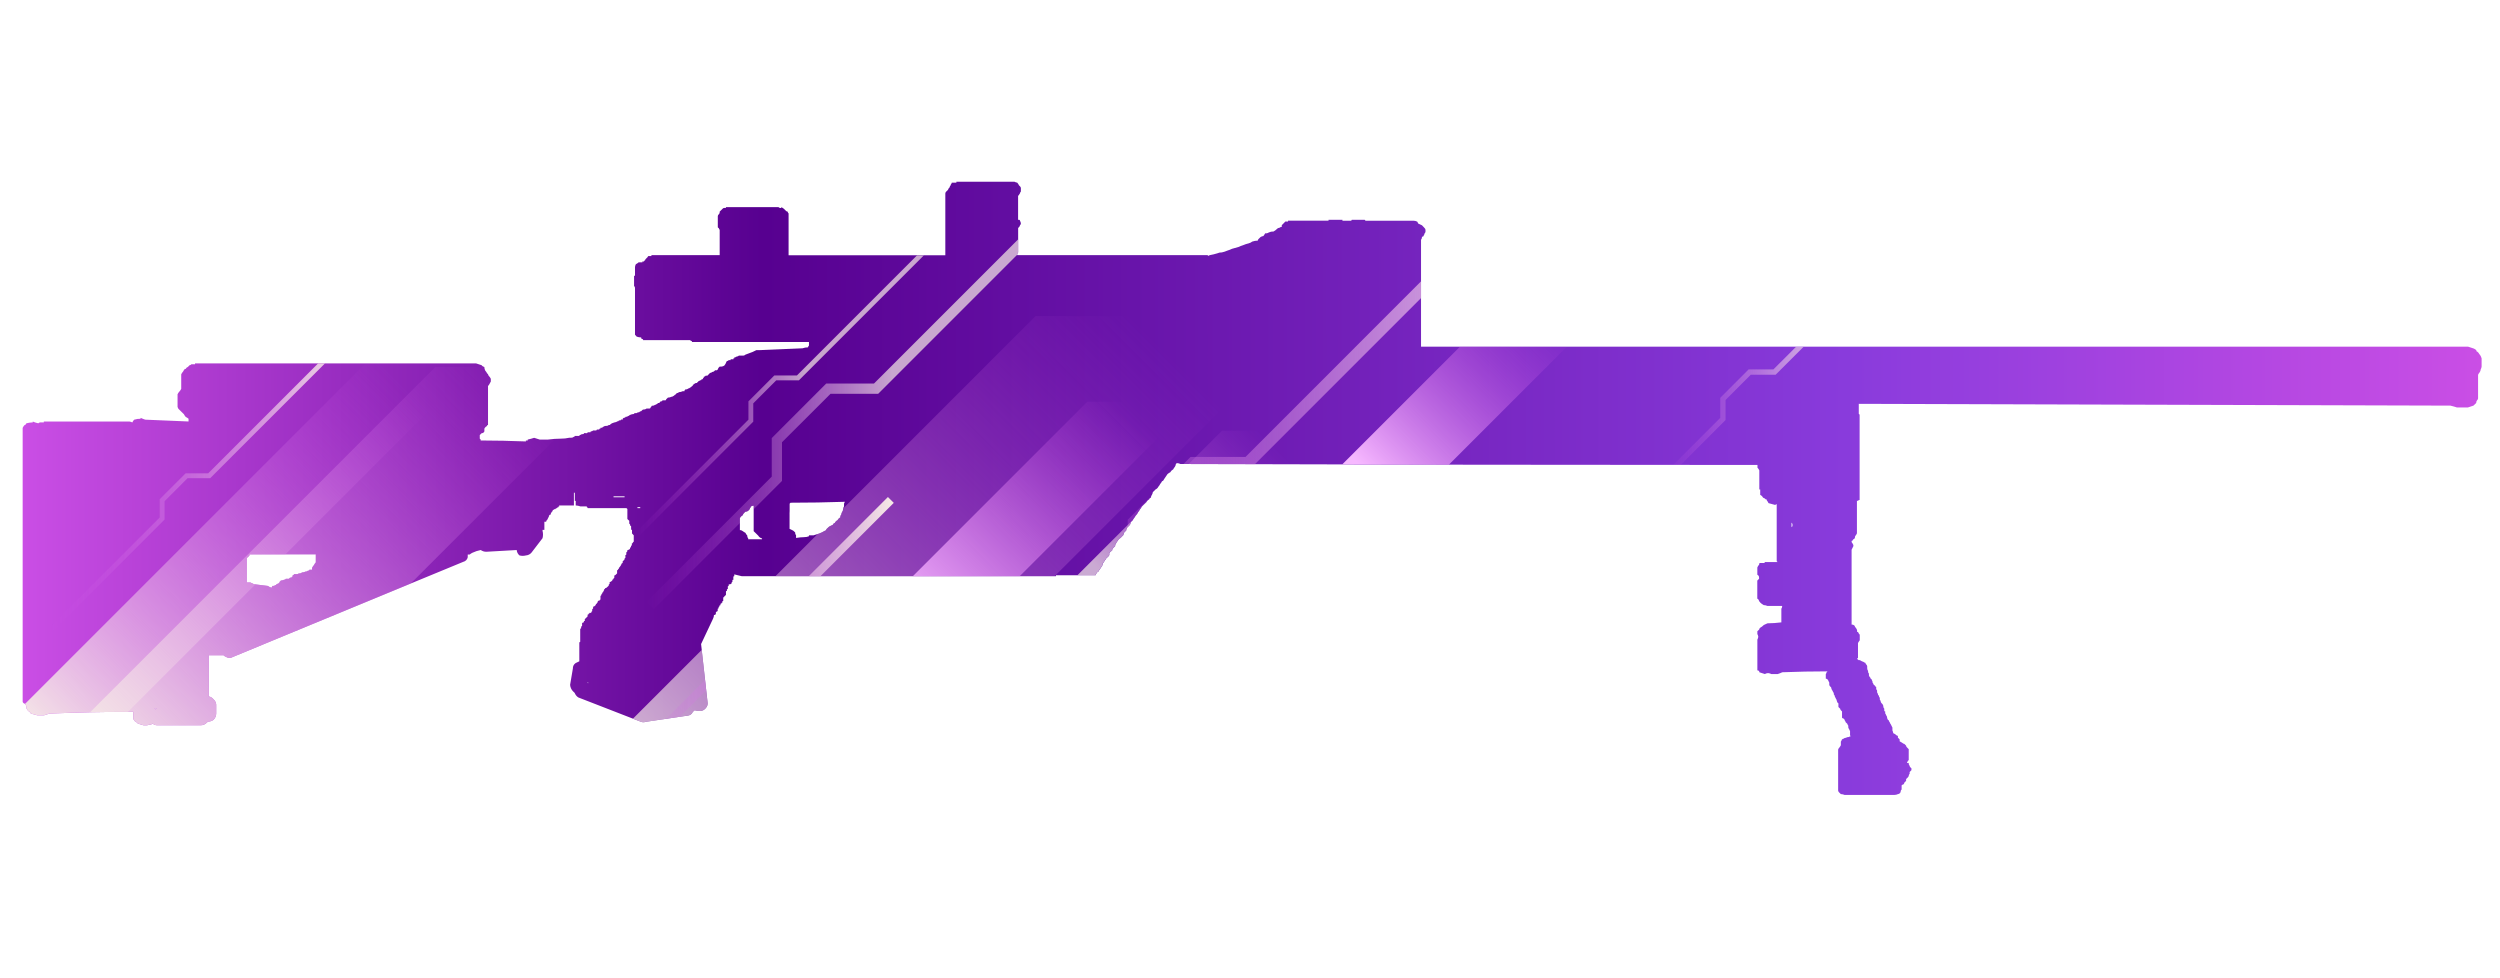 <?xml version="1.0" encoding="utf-8"?>
<!-- Generator: Adobe Illustrator 16.0.0, SVG Export Plug-In . SVG Version: 6.00 Build 0)  -->
<!DOCTYPE svg PUBLIC "-//W3C//DTD SVG 1.1//EN" "http://www.w3.org/Graphics/SVG/1.1/DTD/svg11.dtd">
<svg version="1.1" id="case1" xmlns="http://www.w3.org/2000/svg" xmlns:xlink="http://www.w3.org/1999/xlink" x="0px" y="0px"
	 width="92px" height="36px" viewBox="0 0 92 36" enable-background="new 0 0 92 36" xml:space="preserve">
<linearGradient id="shape1_1_" gradientUnits="userSpaceOnUse" x1="316.754" y1="838.235" x2="407.246" y2="838.235" gradientTransform="matrix(1 0 0 1 -315.92 -820.26)">
	<stop  offset="0" style="stop-color:#CA4EE5"/>
	<stop  offset="0.301" style="stop-color:#570090"/>
	<stop  offset="0.742" style="stop-color:#893BDC"/>
	<stop  offset="1" style="stop-color:#CA4EE5"/>
</linearGradient>
<path id="shape1" fill="url(#shape1_1_)" d="M5.787,26.072L5.787,26.072L5.787,26.072c-0.026,0.002-0.051,0.015-0.067,0.033
	l-0.035-0.033H5.787 M21.625,25.105l0.035,0.033h-0.035V25.105z M9.121,20.501c0.016-0.002,0.027-0.019,0.025-0.033
	c0.001,0,0.003,0,0.004,0c0.017-0.002,0.029-0.017,0.028-0.034V20.4h2.443v0.297c-0.028,0.027-0.05,0.062-0.067,0.099
	c-0.028,0.03-0.052,0.063-0.07,0.103v0.067h-0.099c0,0.003,0,0.007,0,0.009c-0.004,0.021-0.019,0.026-0.036,0.025
	c-0.026,0.001-0.051,0.014-0.068,0.033h-0.034c-0.042,0.023-0.087,0.033-0.135,0.033c-0.017,0.021-0.042,0.031-0.067,0.033
	c-0.037-0.002-0.074,0.01-0.102,0.03H10.84c-0.003,0-0.005,0-0.009,0c-0.017,0.006-0.027,0.021-0.025,0.034h-0.034v0.027
	c0,0.004,0,0.01,0,0.013c-0.001,0.019-0.017,0.024-0.034,0.022c0.001,0.002,0.001,0.006,0,0.013
	c-0.003,0.017-0.019,0.024-0.034,0.021h-0.033l-0.036,0.04h-0.102c-0.004,0-0.006,0-0.01,0c-0.015,0.003-0.026,0.017-0.023,0.032
	h-0.036c-0.042,0.021-0.088,0.033-0.135,0.035c0.001,0.002,0.001,0.005,0,0.007c-0.002,0.017-0.017,0.028-0.034,0.026v0.035
	c-0.002,0-0.004,0-0.007,0c-0.017,0.002-0.03,0.02-0.027,0.034c-0.026,0.003-0.05,0.013-0.067,0.029c-0.002,0-0.007,0-0.009,0
	c-0.016,0.004-0.027,0.021-0.024,0.035H10.13c-0.018,0.021-0.042,0.028-0.068,0.03h-0.037l-0.033,0.068
	c-0.05-0.016-0.095-0.037-0.135-0.068c-0.181-0.021-0.351-0.043-0.509-0.063l-0.137-0.063H9.079v-0.904
	c0.001,0.001,0.005,0.001,0.007,0c0.016-0.002,0.028-0.018,0.026-0.034c0.001,0,0.003,0,0.004,0
	C9.117,20.501,9.118,20.501,9.121,20.501 M65.928,19.232c0.021,0.016,0.032,0.041,0.034,0.063v0.069L65.928,19.4V19.232z
	 M23.458,18.666h0.103V18.7h-0.002h-0.101V18.666z M27.532,18.799l0.034-0.033c0.021-0.017,0.033-0.041,0.033-0.063
	c0.02-0.019,0.033-0.041,0.035-0.063c0.031-0.021,0.065-0.029,0.101-0.031v0.938l0.068,0.066c0.045,0.043,0.079,0.076,0.101,0.1
	c0.03,0.051,0.08,0.087,0.137,0.102l0.002-0.004v0.033h-0.509v-0.033c-0.024-0.026-0.037-0.063-0.034-0.102
	c-0.028-0.027-0.05-0.063-0.068-0.1c-0.037-0.021-0.071-0.041-0.103-0.066c-0.028-0.023-0.064-0.037-0.101-0.033V19.07
	c0.022-0.045,0.057-0.08,0.101-0.104c0.011-0.039,0.035-0.073,0.068-0.101l0.034-0.033c0.003,0,0.007,0,0.01,0
	C27.475,18.833,27.507,18.82,27.532,18.799 M29.059,18.805v-0.271l0.034-0.034c0.655,0,1.322-0.011,2.001-0.034
	c-0.024,0.028-0.037,0.063-0.034,0.103v0.068c-0.019,0.027-0.03,0.063-0.036,0.096c0.003,0.037-0.009,0.074-0.033,0.104
	c-0.018,0.029-0.031,0.063-0.034,0.101c-0.025,0.024-0.038,0.063-0.035,0.103c-0.043,0.021-0.078,0.058-0.1,0.101
	c-0.045,0.021-0.081,0.059-0.104,0.104c-0.033,0.008-0.058,0.031-0.067,0.063c-0.045,0.022-0.09,0.045-0.136,0.068l-0.033,0.029
	l-0.069,0.065c-0.008,0.032-0.033,0.06-0.067,0.065c-0.064,0.041-0.132,0.072-0.205,0.099L29.938,19.7h-0.169v0.034
	c-0.054,0.021-0.112,0.035-0.17,0.033c-0.103,0.002-0.205,0.012-0.304,0.029v-0.102c-0.025-0.026-0.036-0.063-0.034-0.102
	l-0.069-0.063c-0.045-0.021-0.091-0.049-0.136-0.067V18.9h-0.001C29.056,18.877,29.056,18.846,29.059,18.805 M22.578,18.264h0.406
	V18.3h-0.406V18.264z M35.195,6.688v0.033h-0.169c-0.003,0.026-0.015,0.049-0.034,0.066c-0.002,0.026-0.015,0.05-0.035,0.067
	c0,0.025-0.014,0.05-0.033,0.066c-0.019,0.015-0.032,0.038-0.035,0.063c-0.023,0.022-0.046,0.043-0.067,0.066
	c-0.02,0.018-0.033,0.043-0.034,0.071v2.273H29.02V7.855C29,7.838,28.987,7.814,28.986,7.789c-0.026-0.002-0.049-0.014-0.067-0.034
	l-0.067-0.067c-0.031-0.026-0.065-0.049-0.102-0.066v0.032h-0.035c-0.026-0.002-0.05-0.012-0.068-0.032h-1.933v0.031h-0.069
	c-0.023,0.002-0.046,0.014-0.059,0.035l-0.035,0.034l-0.067,0.066v0.033c-0.001,0.025-0.015,0.05-0.034,0.067
	c-0.021,0.016-0.033,0.041-0.035,0.066v0.401c0,0.002,0,0.004,0,0.008c0.002,0.017,0.018,0.028,0.035,0.026
	c0.001,0.025,0.015,0.051,0.034,0.066v0.933h-2.512v0.035h-0.1c-0.003,0-0.005,0-0.009,0c-0.017,0.002-0.027,0.017-0.026,0.033
	l-0.066,0.067c-0.02,0.016-0.034,0.041-0.036,0.067h-0.033v0.032H23.64v0.032h-0.138c-0.029,0.028-0.064,0.05-0.101,0.067
	c-0.017,0.031-0.029,0.066-0.033,0.102v0.303c0,0.001,0,0.003-0.001,0.004c-0.001,0.016-0.016,0.028-0.033,0.026v0.368
	c0.019,0.017,0.032,0.041,0.034,0.066v1.728l0.065,0.071c0.053,0.017,0.107,0.027,0.164,0.029v0.034
	c0.017,0.02,0.042,0.031,0.068,0.033v0.032h1.729c0.017,0.02,0.042,0.034,0.068,0.035v0.033h4.308v0.132
	c-0.02,0.015-0.034,0.041-0.035,0.065c-0.07,0-0.137,0.012-0.204,0.035c-0.497,0.021-1.017,0.043-1.561,0.067h-0.135L27.7,12.95
	c-0.068,0.022-0.158,0.056-0.271,0.102c-0.017,0.019-0.042,0.032-0.068,0.033h-0.169c-0.017,0.02-0.042,0.032-0.069,0.034
	c-0.025,0.003-0.05,0.014-0.067,0.033h-0.034v0.034h-0.033v0.034h-0.102v0.033h-0.069c-0.016,0.021-0.04,0.033-0.065,0.034
	c-0.021,0.017-0.033,0.041-0.036,0.067c-0.017,0.037-0.039,0.071-0.065,0.101c-0.03,0.02-0.065,0.03-0.1,0.035h-0.067
	c-0.033,0.024-0.057,0.059-0.067,0.1l-0.034,0.035h-0.067l-0.035,0.034c-0.019,0.019-0.046,0.03-0.073,0.029
	c-0.018,0.02-0.042,0.031-0.068,0.033c-0.001,0-0.003,0-0.005,0c-0.017,0.002-0.03,0.017-0.029,0.035c-0.003-0.001-0.005,0-0.008,0
	c-0.016,0.002-0.028,0.019-0.025,0.035c-0.003,0-0.008,0-0.01,0c-0.016,0.003-0.026,0.019-0.023,0.034H25.97l-0.035,0.034h-0.033
	v0.03l-0.034,0.035c0,0.002,0,0.005,0,0.009c-0.001,0.018-0.018,0.028-0.034,0.026c-0.003,0-0.005,0-0.007,0
	c-0.017,0.002-0.028,0.017-0.026,0.034h-0.035c-0.017,0.02-0.04,0.031-0.066,0.035c0,0.002,0,0.004,0,0.006
	c-0.003,0.017-0.019,0.028-0.036,0.026c0,0.004,0.001,0.008,0,0.012c-0.002,0.016-0.017,0.026-0.033,0.023H25.6
	c-0.018,0.019-0.042,0.033-0.068,0.034c0.001,0.003,0.001,0.005,0,0.008c-0.003,0.017-0.018,0.028-0.035,0.025v0.031
	c-0.002,0-0.005,0-0.007,0c-0.017,0.004-0.028,0.018-0.026,0.035H25.43c0,0.002,0,0.005,0,0.008
	c-0.002,0.016-0.018,0.027-0.034,0.026c-0.017,0.02-0.042,0.033-0.067,0.034c-0.028,0.025-0.067,0.039-0.106,0.035l-0.033,0.035
	v0.031h-0.068c-0.042,0.022-0.089,0.034-0.136,0.034c-0.017,0.02-0.042,0.033-0.068,0.034c-0.002,0-0.004,0-0.008,0
	c-0.016,0.002-0.027,0.018-0.024,0.033c-0.004,0-0.006,0-0.009,0c-0.017,0.003-0.028,0.018-0.025,0.036h-0.034
	c0,0.001,0,0.003,0,0.006c0,0.018-0.016,0.03-0.032,0.029c-0.019,0.019-0.043,0.029-0.07,0.03c-0.042,0.021-0.088,0.032-0.136,0.033
	l-0.068,0.066c0.001,0.003,0.001,0.006,0,0.011c-0.002,0.016-0.018,0.026-0.034,0.024h-0.102c0.001,0.002,0.001,0.005,0,0.009
	c-0.003,0.017-0.018,0.027-0.034,0.025c-0.026,0.001-0.051,0.014-0.068,0.034v0.029h-0.067c0.001,0.002,0.001,0.006,0,0.01
	c-0.003,0.016-0.017,0.026-0.034,0.024c-0.017,0.019-0.041,0.031-0.067,0.034c-0.029,0.024-0.066,0.035-0.103,0.032
	c-0.001,0-0.003,0-0.004,0.001c-0.018,0-0.029,0.017-0.028,0.033l-0.033,0.035c0.001,0.002,0.001,0.004,0,0.006
	c-0.002,0.018-0.017,0.029-0.034,0.028h-0.108c-0.028,0.024-0.066,0.037-0.103,0.034c-0.026,0.001-0.051,0.012-0.067,0.034
	l-0.035,0.034h-0.035l-0.03,0.033c-0.036-0.002-0.072,0.01-0.101,0.033h-0.068l-0.033,0.033c-0.047,0.001-0.094,0.014-0.137,0.034
	c-0.003-0.001-0.007-0.001-0.008,0c-0.017,0.003-0.028,0.019-0.025,0.035H23.12c-0.018,0.021-0.042,0.032-0.068,0.034h-0.033
	c0,0.002,0,0.004,0,0.006c-0.002,0.018-0.017,0.03-0.034,0.027c-0.026,0.002-0.05,0.014-0.067,0.034v0.034h-0.067
	c0,0.002,0,0.006,0,0.009c-0.003,0.016-0.018,0.026-0.034,0.024H22.78l-0.034,0.035h-0.034c-0.017,0.019-0.041,0.031-0.067,0.032
	c-0.036,0.005-0.07,0.016-0.101,0.034h-0.033c0,0.002,0,0.003,0,0.005c-0.002,0.018-0.017,0.03-0.035,0.028l-0.035,0.034h-0.034
	c-0.028,0.024-0.065,0.037-0.102,0.034c-0.037-0.003-0.073,0.01-0.103,0.033c-0.002,0-0.004,0-0.006,0
	c-0.018,0.002-0.029,0.017-0.028,0.034h-0.069v0.032h-0.034c0,0.003,0,0.005,0,0.009c-0.004,0.016-0.018,0.028-0.035,0.025h-0.067
	c0,0.003,0,0.006,0,0.009c-0.002,0.017-0.018,0.027-0.035,0.025h-0.1c-0.018,0.02-0.042,0.031-0.066,0.033c-0.002,0-0.005,0-0.008,0
	c-0.017,0.001-0.028,0.018-0.026,0.034h-0.103c0,0.002,0,0.006,0,0.008c-0.002,0.017-0.018,0.028-0.034,0.025H21.49
	c0.001,0.003,0.001,0.005,0,0.009c-0.001,0.017-0.017,0.028-0.034,0.025c-0.037-0.002-0.073,0.01-0.103,0.034
	c-0.002-0.001-0.006-0.001-0.009,0c-0.017,0.002-0.027,0.018-0.024,0.034h-0.17c0.001,0.002,0.001,0.005,0,0.009
	c-0.002,0.016-0.017,0.026-0.033,0.024c-0.029,0.023-0.065,0.036-0.103,0.034h-0.067c-0.1,0.023-0.204,0.034-0.306,0.033
	c-0.16,0-0.318,0.012-0.476,0.034h-0.303l-0.205-0.065c-0.066,0.023-0.146,0.044-0.237,0.065v0.034h-0.068v0.035
	c-0.545-0.021-1.097-0.035-1.663-0.035v-0.034l-0.034-0.034V16.01l0.068-0.068c0.044,0.001,0.084-0.025,0.101-0.066v-0.101
	c0.021-0.043,0.058-0.079,0.102-0.1v-0.033h0.033v-1.436c0.028-0.029,0.051-0.063,0.067-0.101l0.036-0.065v-0.1
	c-0.017-0.037-0.041-0.07-0.069-0.101c-0.02-0.017-0.031-0.042-0.034-0.067l-0.034-0.034c-0.018-0.036-0.041-0.07-0.068-0.099
	c-0.021-0.041-0.032-0.086-0.034-0.132c-0.041-0.012-0.077-0.035-0.101-0.068l-0.204-0.066H7.177v0.033H7.042
	c-0.016,0.021-0.041,0.033-0.066,0.035l-0.068,0.068c-0.034,0.008-0.059,0.033-0.066,0.065H6.806
	c-0.029,0.029-0.052,0.064-0.07,0.101c-0.027,0.03-0.051,0.063-0.067,0.1v0.534c-0.017,0.037-0.041,0.071-0.068,0.1
	c-0.028,0.03-0.05,0.063-0.067,0.1v0.467l0.03,0.066l0.101,0.1c0.045,0.045,0.08,0.079,0.103,0.101c0.017,0.036,0.04,0.07,0.067,0.1
	c0.038,0.018,0.071,0.039,0.103,0.066v0.101l-1.595-0.067c-0.067-0.024-0.125-0.045-0.17-0.067v0.034
	c-0.081-0.002-0.16,0.01-0.237,0.035c-0.028,0.03-0.051,0.063-0.068,0.101c-0.031-0.019-0.065-0.029-0.102-0.034H1.612v0.032H1.477
	c-0.026,0.003-0.05,0.015-0.067,0.034c-0.07-0.015-0.139-0.037-0.205-0.065v0.031c-0.081,0.003-0.16,0.014-0.237,0.034
	c-0.008,0.034-0.035,0.06-0.067,0.067c-0.028,0.03-0.05,0.063-0.067,0.101v10.079c0.009,0.032,0.035,0.059,0.068,0.067
	c0.033,0.021,0.058,0.06,0.068,0.099v0.069c0.018,0.037,0.041,0.068,0.068,0.103c0.043,0.021,0.078,0.056,0.101,0.097
	c0.091,0.021,0.17,0.045,0.238,0.065h0.237c0.068-0.021,0.136-0.046,0.205-0.065c1.039-0.046,2.067-0.066,3.086-0.066v0.267
	c0.02,0.021,0.032,0.042,0.035,0.063c0.05,0.024,0.096,0.063,0.135,0.104c0.068,0.021,0.138,0.044,0.205,0.063h0.136
	c0.043-0.017,0.089-0.025,0.135-0.03c0.027-0.005,0.052-0.015,0.068-0.034c0.045,0.044,0.106,0.064,0.17,0.063H7.38
	c0.089,0.002,0.174-0.034,0.236-0.101l0.035-0.032c0.072-0.002,0.143-0.021,0.203-0.065c0.065-0.063,0.102-0.146,0.103-0.232v-0.332
	c-0.007-0.075-0.042-0.146-0.103-0.196c-0.043-0.057-0.104-0.09-0.171-0.104v-1.515h0.543c0.03,0.027,0.064,0.054,0.1,0.065
	c0.073,0.046,0.167,0.046,0.239,0l8.48-3.501c0.084-0.02,0.151-0.084,0.168-0.17v-0.1h0.072c0.03-0.026,0.063-0.049,0.101-0.066
	c0.098-0.046,0.2-0.08,0.306-0.1c0.06,0.043,0.13,0.064,0.204,0.064l1.119-0.064c0.005,0.076,0.043,0.15,0.102,0.199
	c0.078,0.021,0.16,0.021,0.238,0c0.079-0.006,0.152-0.041,0.204-0.104l0.407-0.531c0.022-0.09,0.022-0.182,0-0.268v-0.039h0.067
	V19.2h0.069v-0.033l0.034-0.034L20.202,19v-0.033c0.003,0,0.005,0,0.007,0c0.017-0.002,0.03-0.018,0.027-0.033h0.036V18.87
	c0.002,0,0.005,0,0.008,0c0.016-0.002,0.027-0.019,0.025-0.034l0.035-0.031V18.77c0.026-0.002,0.049-0.016,0.067-0.035h0.034
	c0-0.002,0-0.002,0-0.004c0.002-0.019,0.018-0.025,0.035-0.023l0.034-0.034h0.033v-0.03h0.034V18.6h0.543v-0.467h0.033v0.299h0.033
	V18.6c0.058,0.004,0.116,0.015,0.171,0.035h0.237v0.031c0.003-0.001,0.005-0.001,0.009,0c0.016,0.002,0.028,0.018,0.025,0.034h1.425
	l0.034,0.03V19.1l0.07,0.065v0.103l0.03,0.031v0.034l0.038,0.035v0.099c0,0.002,0,0.006,0,0.008
	c0.002,0.021,0.017,0.028,0.033,0.026v0.129l0.064,0.07v0.231l-0.035,0.032c0,0.001,0,0.009,0,0.011
	c-0.002,0.018-0.018,0.024-0.035,0.022v0.063L23.219,20.1v0.03l-0.034,0.033v0.03l-0.034,0.033c-0.026,0.002-0.051,0.015-0.068,0.03
	v0.04l-0.035,0.033v0.063c0,0.002,0,0.006,0,0.008c-0.001,0.02-0.017,0.027-0.033,0.025v0.102l-0.034,0.033v0.033
	c-0.022,0.021-0.045,0.045-0.067,0.066v0.063H22.88v0.035l-0.035,0.031v0.031l-0.034,0.033c0,0.002,0,0.006,0,0.008
	c-0.001,0.017-0.017,0.027-0.033,0.024v0.034l-0.034,0.033c0.001,0.004,0.001,0.008,0,0.01c-0.003,0.018-0.018,0.027-0.035,0.023
	V21.1l-0.066,0.065c-0.003,0-0.007,0-0.009,0c-0.018,0.001-0.029,0.017-0.028,0.032v0.066l-0.034,0.031
	c0.001,0.002,0.001,0.01,0,0.012c-0.003,0.016-0.018,0.023-0.035,0.021v0.026l-0.032,0.033c-0.018,0.021-0.043,0.031-0.07,0.033
	v0.064l-0.034,0.035v0.035l-0.068,0.063c-0.017,0.021-0.042,0.029-0.068,0.031c0,0.006,0,0.008,0,0.011
	c-0.001,0.021-0.017,0.026-0.033,0.024v0.032L22.2,21.768c0.001,0.004,0.001,0.006,0,0.01c-0.002,0.02-0.018,0.027-0.035,0.025
	v0.031l-0.033,0.033v0.031l-0.035,0.035v0.133c-0.002,0-0.005,0-0.008,0c-0.016,0.004-0.026,0.019-0.024,0.035H22.03l-0.034,0.03
	v0.034l-0.033,0.027c0.001,0.006,0.001,0.01,0,0.012c-0.002,0.021-0.018,0.025-0.036,0.023v0.033l-0.033,0.033
	c-0.018,0.02-0.042,0.031-0.067,0.033v0.064l-0.034,0.032v0.067l-0.034,0.031v0.033h-0.068c0,0.002,0,0.004,0,0.008
	c-0.002,0.021-0.017,0.027-0.033,0.025c0,0.002,0,0.006,0,0.008c-0.003,0.021-0.018,0.029-0.034,0.024v0.065l-0.103,0.102v0.068
	h-0.033V22.9c-0.026,0-0.051,0.013-0.067,0.033v0.099l-0.035,0.03V23.1c0.001,0.006,0.001,0.008,0,0.012
	c-0.002,0.019-0.017,0.025-0.034,0.025v0.465c0.001,0.002,0.001,0.006,0,0.008c-0.002,0.021-0.018,0.029-0.033,0.024v0.702
	l-0.137,0.066c-0.066,0.045-0.104,0.119-0.1,0.199l-0.102,0.602c0.008,0.087,0.043,0.17,0.102,0.232l0.066,0.064
	c0.025,0.066,0.073,0.131,0.137,0.168l2.306,0.896c0.054,0.021,0.116,0.021,0.17,0l1.563-0.231c0.077-0.011,0.141-0.063,0.169-0.132
	c0.023-0.021,0.046-0.047,0.068-0.063c0.065,0.021,0.135,0.029,0.203,0.029c0.079-0.003,0.152-0.04,0.205-0.104
	c0.061-0.062,0.085-0.146,0.068-0.23L25.8,23.701l0.441-0.936c0.021-0.041,0.033-0.089,0.033-0.135h0.036l0.033-0.033v-0.063
	l0.034-0.032c0.004,0,0.005,0,0.009,0c0.017-0.003,0.027-0.021,0.025-0.034V22.4c0.002,0.002,0.004,0.002,0.006,0
	c0.017,0,0.029-0.019,0.028-0.032V22.34l0.034-0.033v-0.033h0.034v-0.034c-0.001,0-0.001-0.005,0-0.007
	c0.002-0.019,0.017-0.025,0.035-0.023c0-0.004,0-0.005,0-0.007c0.002-0.021,0.018-0.028,0.034-0.025V22.15
	c0-0.004-0.001-0.006,0-0.01c0.003-0.021,0.018-0.027,0.033-0.025V21.98h0.032v-0.031c0.003,0,0.004,0,0.006,0
	c0.017-0.002,0.03-0.018,0.028-0.033c0.002,0,0.006,0,0.01,0c0.016-0.004,0.026-0.02,0.024-0.034v-0.103
	c0-0.002,0-0.006,0.001-0.008c0.001-0.021,0.017-0.027,0.034-0.025V21.71c-0.001-0.003-0.001-0.007-0.001-0.01
	c0.003-0.017,0.018-0.028,0.035-0.025v-0.101c0.003,0,0.007,0,0.01,0c0.015-0.002,0.026-0.018,0.023-0.033v-0.034
	c0.037,0.002,0.074-0.009,0.104-0.032v-0.035l0.032-0.032V21.34h0.034v-0.104c-0.001-0.002-0.001-0.004,0-0.008
	c0.003-0.019,0.017-0.027,0.034-0.025v-0.066l0.271,0.066h11.567V21.17h1.458c0.001-0.025,0.014-0.05,0.034-0.066
	c0.01-0.03,0.035-0.058,0.067-0.064c0.017-0.037,0.04-0.07,0.068-0.104c0.018-0.035,0.04-0.066,0.068-0.1
	c0.018-0.031,0.029-0.064,0.032-0.104c0.029-0.025,0.052-0.063,0.068-0.103c0.029-0.026,0.052-0.063,0.069-0.099
	c0.043-0.021,0.079-0.061,0.101-0.104v-0.063c0.022-0.045,0.058-0.078,0.102-0.103c0.002-0.034,0.017-0.067,0.044-0.095l0.066-0.064
	c-0.002-0.037,0.01-0.072,0.035-0.104c0.018-0.035,0.041-0.066,0.068-0.104c0.022-0.043,0.059-0.078,0.103-0.101
	c0.021-0.021,0.056-0.055,0.1-0.103c0.005-0.033,0.017-0.066,0.034-0.099c0.024-0.022,0.046-0.045,0.068-0.065
	c0.004-0.035,0.015-0.07,0.034-0.103c0.043-0.045,0.079-0.077,0.101-0.103c0.018-0.029,0.031-0.063,0.034-0.102
	c0.023-0.021,0.046-0.045,0.068-0.064c0.017-0.037,0.04-0.07,0.067-0.104c0.026-0.05,0.061-0.095,0.101-0.136l0.033-0.063
	c0.028-0.028,0.051-0.063,0.068-0.103c0.028-0.026,0.05-0.063,0.067-0.101l0.067-0.067l0.103-0.099
	c0.021-0.044,0.057-0.079,0.101-0.101c0.009-0.033,0.035-0.057,0.067-0.066c-0.002-0.037,0.01-0.074,0.034-0.102
	c0.019-0.03,0.031-0.065,0.035-0.1l0.101-0.1c0.044-0.02,0.081-0.056,0.102-0.1c0.027-0.03,0.051-0.063,0.067-0.1
	c0.028-0.03,0.05-0.063,0.068-0.101c0.034-0.008,0.059-0.035,0.069-0.067c0.044-0.067,0.089-0.131,0.134-0.198
	c0.032-0.027,0.066-0.05,0.104-0.068c0.022-0.043,0.058-0.079,0.101-0.1c0.017-0.036,0.04-0.069,0.066-0.1
	c0.02-0.031,0.031-0.065,0.036-0.101l0.033-0.033c0.048,0.001,0.094,0.012,0.136,0.033c7.079,0.023,14.157,0.035,21.233,0.035v0.1
	c0.028,0.029,0.053,0.064,0.068,0.1v0.702h0.033v0.199c0.047,0.022,0.082,0.058,0.104,0.102c0.039,0.011,0.075,0.034,0.104,0.066
	h0.033v0.032c0.025,0.031,0.049,0.064,0.065,0.104c0.065,0.021,0.146,0.043,0.235,0.064c0.024-0.002,0.053-0.016,0.066-0.031v2.104
	l0.033,0.032h-0.477v0.033h-0.17c-0.021,0-0.033,0.021-0.033,0.063c-0.027,0.028-0.053,0.063-0.066,0.103v0.266
	c0.041,0.019,0.066,0.06,0.064,0.104V21.3l-0.065,0.066v0.663c0.041,0.019,0.067,0.06,0.065,0.104c0.005,0,0.007,0,0.01,0
	c0.02,0.004,0.025,0.02,0.025,0.032c0.039,0.041,0.084,0.073,0.137,0.103c0.047,0,0.095,0.013,0.136,0.031h0.543
	c0.003,0.036-0.009,0.071-0.03,0.102v0.502c-0.168,0.021-0.342,0.035-0.512,0.035L64.908,23c-0.039,0.04-0.085,0.074-0.137,0.104
	c-0.021,0.017-0.031,0.041-0.033,0.063l-0.067,0.063v0.103c0.019,0.028,0.029,0.063,0.034,0.103
	c-0.004,0.037-0.018,0.067-0.034,0.103v1.132c0.007,0,0.013,0,0.019,0c0.033,0.006,0.059,0.035,0.054,0.068l0.204,0.066
	c0.029-0.021,0.064-0.029,0.102-0.033h0.031c0.035,0.004,0.068,0.015,0.104,0.033h0.235c0.06-0.021,0.115-0.039,0.169-0.066
	c0.564-0.022,1.121-0.033,1.664-0.033l-0.035,0.033c-0.002,0.025-0.013,0.05-0.029,0.066v0.168c0.022,0.002,0.049,0.014,0.064,0.029
	c0.021,0.02,0.031,0.04,0.033,0.064c0.021,0.019,0.029,0.039,0.031,0.064v0.068c0.002,0.023,0.017,0.052,0.035,0.066l0.032,0.028
	c0.005,0.036,0.017,0.071,0.034,0.104c0.021,0.018,0.032,0.039,0.034,0.063c0.021,0.02,0.03,0.039,0.032,0.064v0.031
	c0.021,0.018,0.033,0.041,0.035,0.065c0,0.022,0.015,0.049,0.032,0.063c0.003,0.023,0.015,0.053,0.032,0.064
	c0.004,0.035,0.018,0.068,0.032,0.104l0.038,0.035v0.133c0.023,0.022,0.047,0.045,0.066,0.065c0.002,0.026,0.016,0.054,0.034,0.065
	l0.033,0.033v0.231c0.019,0.021,0.04,0.033,0.065,0.035c0.021,0.017,0.03,0.041,0.035,0.065c0.021,0.019,0.028,0.041,0.031,0.063
	l0.066,0.064c0.002,0.024,0.016,0.051,0.033,0.065v0.065c0.002,0.024,0.018,0.052,0.033,0.065c0.002,0.024,0.016,0.05,0.032,0.065
	v0.166l0.033,0.031h-0.033c-0.026,0.025-0.063,0.035-0.103,0.033c-0.032,0.02-0.065,0.026-0.103,0.033
	c-0.021,0.02-0.043,0.03-0.067,0.032l-0.033,0.032c-0.002,0.024-0.016,0.05-0.032,0.065v0.134c-0.017,0.034-0.039,0.067-0.067,0.101
	c-0.021,0.019-0.031,0.041-0.033,0.065v1.504c0.002,0.022,0.017,0.047,0.033,0.063c0.022,0.021,0.045,0.045,0.067,0.065
	c0.047,0,0.095,0.013,0.138,0.031h1.829c0.048,0,0.095-0.012,0.136-0.031c0.026-0.004,0.053-0.014,0.067-0.032
	c0.021-0.019,0.032-0.041,0.032-0.066V29.12c0.001-0.026,0.015-0.052,0.035-0.067V28.9c0.019-0.021,0.041-0.03,0.065-0.032
	c0.021-0.019,0.032-0.043,0.035-0.067c0.021-0.021,0.043-0.044,0.065-0.066V28.67l0.064-0.063c0.021-0.021,0.032-0.041,0.034-0.065
	c0-0.026,0.015-0.052,0.032-0.067V28.41l0.066-0.067v-0.069l-0.033-0.03c-0.021-0.019-0.032-0.041-0.035-0.063
	c-0.021-0.025-0.036-0.064-0.032-0.104h-0.065c0.002-0.021,0.014-0.048,0.031-0.063c0-0.005,0-0.008,0-0.01
	c0.004-0.018,0.021-0.027,0.034-0.023V27.57l-0.065-0.067c-0.021-0.017-0.031-0.041-0.033-0.065l-0.065-0.063
	c-0.024-0.001-0.052-0.017-0.067-0.033c-0.037-0.021-0.07-0.039-0.104-0.063V27.21l-0.064-0.065V27.08
	c-0.025-0.002-0.052-0.016-0.066-0.033c-0.028-0.025-0.063-0.051-0.104-0.064c-0.004-0.034-0.017-0.069-0.032-0.104v-0.104
	c-0.021-0.043-0.045-0.088-0.066-0.133c-0.021-0.019-0.029-0.039-0.032-0.064c-0.021-0.02-0.032-0.041-0.034-0.066l-0.035-0.025
	c-0.021-0.03-0.028-0.064-0.033-0.104c0-0.023-0.016-0.051-0.033-0.063c-0.002-0.025-0.016-0.051-0.032-0.065V26.18
	c-0.004,0-0.006,0-0.009,0c-0.02-0.002-0.028-0.018-0.026-0.035v-0.067c-0.021-0.019-0.03-0.04-0.032-0.063
	c0.002-0.035-0.011-0.072-0.033-0.103l-0.033-0.033c-0.021-0.021-0.03-0.041-0.032-0.063c-0.003-0.026-0.017-0.054-0.034-0.07V25.68
	c-0.021-0.02-0.031-0.043-0.033-0.068c0-0.002,0-0.004,0-0.006c-0.002-0.02-0.02-0.026-0.031-0.024
	c0.002-0.037-0.012-0.072-0.036-0.103V25.41c-0.021-0.018-0.03-0.043-0.033-0.067v-0.067c-0.003,0.002-0.006,0.002-0.009,0
	c-0.02-0.002-0.026-0.018-0.023-0.029l-0.07-0.064c-0.002-0.025-0.014-0.053-0.032-0.064c0.003-0.037-0.011-0.074-0.033-0.102
	c0.001-0.007,0.001-0.01,0-0.012c-0.003-0.02-0.019-0.023-0.032-0.021c-0.003-0.024-0.015-0.049-0.033-0.066
	c-0.021-0.018-0.03-0.041-0.035-0.066v-0.064c-0.021-0.018-0.03-0.041-0.031-0.065v-0.03c-0.021-0.029-0.03-0.063-0.033-0.103V24.52
	c-0.002-0.024-0.016-0.052-0.033-0.065c-0.021-0.017-0.031-0.041-0.033-0.063c-0.023-0.002-0.051-0.017-0.067-0.033
	c-0.05-0.017-0.095-0.037-0.136-0.066H68.41c-0.003,0-0.005,0-0.01,0c-0.02-0.002-0.026-0.02-0.024-0.033H68.34v-0.033h0.034v-0.563
	c0.019-0.037,0.04-0.07,0.065-0.101v-0.205c-0.026-0.026-0.051-0.063-0.065-0.104H68.34v-0.07l-0.033-0.063
	c-0.025-0.028-0.052-0.063-0.066-0.104c-0.027-0.021-0.063-0.035-0.102-0.031V20.23c0.021-0.045,0.045-0.088,0.066-0.133
	c0.004-0.037-0.012-0.074-0.035-0.104c-0.021-0.019-0.031-0.04-0.031-0.063c0-0.007,0-0.009,0-0.011
	c0-0.019,0.018-0.026,0.031-0.022c0.012-0.031,0.035-0.061,0.066-0.065c0.022-0.028,0.035-0.063,0.033-0.101
	c0.024-0.03,0.054-0.065,0.066-0.104V18.43h0.034c0.019-0.02,0.041-0.031,0.065-0.033V15.26l-0.031-0.032v-0.367l21.773,0.066
	c0.092,0.022,0.172,0.045,0.237,0.067h0.407l0.203-0.067c0.045-0.044,0.078-0.077,0.103-0.099c-0.004-0.037,0.011-0.074,0.033-0.101
	c0.021-0.017,0.032-0.042,0.034-0.067v-0.868c0.017-0.037,0.039-0.071,0.065-0.101c0.021-0.031,0.028-0.064,0.033-0.101
	c0.021-0.031,0.026-0.065,0.032-0.1v-0.3L91.3,13.124c-0.017-0.037-0.038-0.071-0.067-0.101c-0.021-0.044-0.058-0.08-0.102-0.1
	V12.89c-0.029-0.029-0.064-0.052-0.104-0.067l-0.203-0.066h-38.53V8.825c0.022-0.027,0.036-0.064,0.033-0.1
	c0.019-0.02,0.042-0.032,0.065-0.035V8.657c0.021-0.017,0.031-0.041,0.031-0.066c0.021-0.017,0.033-0.04,0.035-0.066V8.457
	c-0.002-0.025-0.016-0.05-0.035-0.066l-0.031-0.034L52.328,8.29l-0.137-0.063l-0.035-0.07c-0.043-0.021-0.088-0.034-0.137-0.035
	h-1.768l-0.029-0.033h-0.479c0.001,0.001,0.001,0.005,0,0.008c-0.002,0.016-0.021,0.027-0.034,0.025h-0.307V8.089h-0.512v0.032H47.4
	v0.032H47.3L47.236,8.22c-0.024,0.023-0.047,0.045-0.067,0.066V8.35h-0.035c-0.018,0.02-0.042,0.032-0.067,0.035
	C47.042,8.386,47.016,8.4,47,8.418c-0.039,0.04-0.085,0.075-0.134,0.101c-0.062-0.002-0.118,0.01-0.173,0.035
	c-0.041,0.027-0.088,0.039-0.135,0.033c-0.021,0.037-0.041,0.069-0.067,0.1c-0.035,0.004-0.07,0.016-0.101,0.035
	c-0.023,0.022-0.047,0.044-0.07,0.068c-0.02,0.016-0.033,0.04-0.034,0.065c-0.068,0.001-0.138,0.012-0.203,0.035
	c-0.04,0.031-0.085,0.054-0.134,0.066c-0.069,0.016-0.137,0.038-0.203,0.067c-0.058,0.018-0.115,0.04-0.17,0.066
	c-0.09,0.023-0.169,0.044-0.238,0.067c-0.054,0.026-0.111,0.049-0.169,0.066c-0.065,0.029-0.135,0.052-0.205,0.067
	c-0.059-0.002-0.117,0.009-0.169,0.034c-0.089,0.028-0.179,0.049-0.271,0.066c-0.003,0-0.006,0-0.01,0
	c-0.016,0.002-0.026,0.018-0.023,0.035c-0.019-0.02-0.042-0.032-0.069-0.035h-6.988V9.358c0.001-0.027,0.014-0.051,0.034-0.067v-0.9
	L37.5,8.357c0.02-0.017,0.031-0.041,0.035-0.067c0.021-0.016,0.032-0.04,0.033-0.066c-0.003-0.036-0.015-0.07-0.033-0.101
	c0-0.002,0-0.006,0-0.009c-0.003-0.016-0.019-0.027-0.035-0.025h-0.034V7.218c-0.001-0.004-0.001-0.007,0-0.01
	c0.003-0.016,0.018-0.027,0.034-0.024c0.001-0.026,0.013-0.051,0.035-0.068c0.002-0.026,0.013-0.05,0.033-0.067V6.922
	c-0.001-0.025-0.013-0.049-0.033-0.066L37.5,6.822c-0.017-0.037-0.039-0.071-0.067-0.101c-0.035-0.004-0.069-0.016-0.101-0.033
	H35.195z"/>
<g>
	<defs>
		<path id="SVGID_1_" d="M5.787,26.072L5.787,26.072L5.787,26.072c-0.026,0.002-0.051,0.015-0.067,0.033l-0.035-0.033H5.787
			 M21.625,25.105l0.035,0.033h-0.035V25.105z M9.121,20.501c0.016-0.002,0.027-0.019,0.025-0.033c0.001,0,0.003,0,0.004,0
			c0.017-0.002,0.029-0.017,0.028-0.034V20.4h2.443v0.297c-0.028,0.027-0.05,0.062-0.067,0.099c-0.028,0.03-0.052,0.063-0.07,0.103
			v0.067h-0.099c0,0.003,0,0.007,0,0.009c-0.004,0.021-0.019,0.026-0.036,0.025c-0.026,0.001-0.051,0.014-0.068,0.033h-0.034
			c-0.042,0.023-0.087,0.033-0.135,0.033c-0.017,0.021-0.042,0.031-0.067,0.033c-0.037-0.002-0.074,0.01-0.102,0.03H10.84
			c-0.003,0-0.005,0-0.009,0c-0.017,0.006-0.027,0.021-0.025,0.034h-0.034v0.027c0,0.004,0,0.01,0,0.013
			c-0.001,0.019-0.017,0.024-0.034,0.022c0.001,0.002,0.001,0.006,0,0.013c-0.003,0.017-0.019,0.024-0.034,0.021h-0.033l-0.036,0.04
			h-0.102c-0.004,0-0.006,0-0.01,0c-0.015,0.003-0.026,0.017-0.023,0.032h-0.036c-0.042,0.021-0.088,0.033-0.135,0.035
			c0.001,0.002,0.001,0.005,0,0.007c-0.002,0.017-0.017,0.028-0.034,0.026v0.035c-0.002,0-0.004,0-0.007,0
			c-0.017,0.002-0.03,0.02-0.027,0.034c-0.026,0.003-0.05,0.013-0.067,0.029c-0.002,0-0.007,0-0.009,0
			c-0.016,0.004-0.027,0.021-0.024,0.035H10.13c-0.018,0.021-0.042,0.028-0.068,0.03h-0.037l-0.033,0.068
			c-0.05-0.016-0.095-0.037-0.135-0.068c-0.181-0.021-0.351-0.043-0.509-0.063l-0.137-0.063H9.079v-0.904
			c0.001,0.001,0.005,0.001,0.007,0c0.016-0.002,0.028-0.018,0.026-0.034c0.001,0,0.003,0,0.004,0
			C9.117,20.501,9.118,20.501,9.121,20.501 M65.928,19.232c0.021,0.016,0.032,0.041,0.034,0.063v0.069L65.928,19.4V19.232z
			 M23.458,18.666h0.103V18.7h-0.002h-0.101V18.666z M27.532,18.799l0.034-0.033c0.021-0.017,0.033-0.041,0.033-0.063
			c0.02-0.019,0.032-0.041,0.034-0.063c0.031-0.021,0.065-0.029,0.101-0.031v0.938l0.068,0.066c0.045,0.043,0.079,0.076,0.102,0.1
			c0.029,0.051,0.08,0.087,0.137,0.102l0.002-0.004v0.033h-0.509v-0.033c-0.024-0.026-0.037-0.063-0.034-0.102
			c-0.027-0.027-0.05-0.063-0.068-0.1c-0.037-0.021-0.07-0.041-0.103-0.066c-0.028-0.023-0.063-0.037-0.101-0.033V19.07
			c0.021-0.045,0.057-0.08,0.101-0.104c0.011-0.039,0.035-0.073,0.067-0.101l0.035-0.033c0.002,0,0.006,0,0.01,0
			C27.475,18.833,27.507,18.82,27.532,18.799 M29.059,18.805v-0.271l0.034-0.034c0.655,0,1.322-0.011,2.001-0.034
			c-0.023,0.028-0.037,0.063-0.033,0.103v0.068c-0.02,0.027-0.031,0.063-0.037,0.096c0.004,0.037-0.008,0.074-0.032,0.104
			c-0.019,0.029-0.031,0.063-0.034,0.101c-0.025,0.024-0.038,0.063-0.035,0.103c-0.043,0.021-0.078,0.058-0.1,0.101
			c-0.045,0.021-0.081,0.059-0.104,0.104c-0.032,0.008-0.058,0.031-0.067,0.063c-0.045,0.022-0.09,0.045-0.135,0.068l-0.033,0.029
			l-0.069,0.065c-0.009,0.032-0.033,0.06-0.067,0.065c-0.063,0.041-0.132,0.072-0.205,0.099L29.938,19.7H29.77v0.034
			c-0.055,0.021-0.112,0.035-0.17,0.033c-0.104,0.002-0.205,0.012-0.305,0.029v-0.102c-0.025-0.026-0.036-0.063-0.034-0.102
			l-0.069-0.063c-0.045-0.021-0.09-0.049-0.135-0.067V18.9h-0.002C29.057,18.877,29.057,18.846,29.059,18.805 M22.578,18.264h0.406
			V18.3h-0.406V18.264z M35.195,6.688v0.033h-0.17c-0.002,0.026-0.015,0.049-0.033,0.066c-0.002,0.026-0.016,0.05-0.035,0.067
			c0,0.025-0.014,0.05-0.033,0.066c-0.02,0.015-0.031,0.038-0.035,0.063c-0.022,0.022-0.046,0.043-0.066,0.066
			c-0.021,0.018-0.033,0.043-0.034,0.071v2.273H29.02V7.855C29,7.838,28.986,7.814,28.986,7.789
			c-0.026-0.002-0.049-0.014-0.067-0.034l-0.067-0.067c-0.031-0.026-0.064-0.049-0.102-0.066v0.032h-0.035
			c-0.025-0.002-0.05-0.012-0.068-0.032h-1.933v0.031h-0.069c-0.022,0.002-0.045,0.014-0.059,0.035l-0.035,0.034l-0.066,0.066v0.033
			c-0.002,0.025-0.016,0.05-0.034,0.067c-0.021,0.016-0.033,0.041-0.035,0.066v0.401c0,0.002,0,0.004,0,0.008
			c0.002,0.017,0.019,0.028,0.035,0.026c0.001,0.025,0.015,0.051,0.034,0.066v0.933h-2.512v0.035h-0.101c-0.003,0-0.005,0-0.009,0
			c-0.018,0.002-0.027,0.017-0.026,0.033l-0.065,0.067c-0.021,0.016-0.035,0.041-0.037,0.067h-0.032v0.032h-0.062v0.032h-0.139
			c-0.029,0.028-0.064,0.05-0.101,0.067c-0.017,0.031-0.029,0.066-0.033,0.102v0.303c0,0.001,0,0.003-0.001,0.004
			c-0.001,0.016-0.016,0.028-0.033,0.026v0.368c0.019,0.017,0.032,0.041,0.034,0.066v1.728l0.065,0.071
			c0.053,0.017,0.107,0.027,0.165,0.029v0.034c0.017,0.02,0.041,0.031,0.067,0.033v0.032h1.729c0.017,0.02,0.041,0.034,0.067,0.035
			v0.033h4.308v0.132c-0.02,0.015-0.033,0.041-0.035,0.065c-0.069,0-0.137,0.012-0.203,0.035c-0.497,0.021-1.018,0.043-1.561,0.067
			h-0.136L27.7,12.95c-0.068,0.022-0.158,0.056-0.271,0.102c-0.018,0.019-0.043,0.032-0.068,0.033h-0.17
			c-0.017,0.02-0.041,0.032-0.068,0.034c-0.025,0.003-0.05,0.014-0.066,0.033h-0.035v0.034H26.99v0.034h-0.103v0.033h-0.068
			c-0.017,0.021-0.041,0.033-0.065,0.034c-0.021,0.017-0.032,0.041-0.036,0.067c-0.017,0.037-0.039,0.071-0.064,0.101
			c-0.03,0.02-0.065,0.03-0.101,0.035h-0.067c-0.032,0.024-0.057,0.059-0.066,0.1l-0.034,0.035h-0.067l-0.034,0.034
			c-0.019,0.019-0.046,0.03-0.073,0.029c-0.018,0.02-0.042,0.031-0.068,0.033c0,0-0.002,0-0.005,0
			c-0.017,0.002-0.03,0.017-0.028,0.035c-0.004-0.001-0.006,0-0.008,0c-0.017,0.002-0.029,0.019-0.025,0.035
			c-0.004,0-0.008,0-0.01,0c-0.017,0.003-0.026,0.019-0.023,0.034h-0.07l-0.035,0.034h-0.033v0.03l-0.034,0.035
			c0,0.002,0,0.005,0,0.009c-0.001,0.018-0.019,0.028-0.034,0.026c-0.003,0-0.005,0-0.007,0c-0.017,0.002-0.028,0.017-0.026,0.034
			h-0.035c-0.017,0.02-0.039,0.031-0.065,0.035c0,0.002,0,0.004,0,0.006c-0.003,0.017-0.019,0.028-0.036,0.026
			c0,0.004,0.001,0.008,0,0.012c-0.002,0.016-0.018,0.026-0.033,0.023H25.6c-0.018,0.019-0.041,0.033-0.067,0.034
			c0.001,0.003,0.001,0.005,0,0.008c-0.003,0.017-0.019,0.028-0.035,0.025v0.031c-0.002,0-0.005,0-0.007,0
			c-0.018,0.004-0.028,0.018-0.026,0.035H25.43c0,0.002,0,0.005,0,0.008c-0.002,0.016-0.018,0.027-0.033,0.026
			c-0.018,0.02-0.043,0.033-0.067,0.034c-0.028,0.025-0.067,0.039-0.106,0.035l-0.033,0.035v0.031h-0.067
			c-0.042,0.022-0.089,0.034-0.136,0.034c-0.018,0.02-0.043,0.033-0.068,0.034c-0.002,0-0.004,0-0.008,0
			c-0.016,0.002-0.027,0.018-0.024,0.033c-0.004,0-0.006,0-0.009,0c-0.018,0.003-0.027,0.018-0.025,0.036h-0.033
			c0,0.001,0,0.003,0,0.006c0,0.018-0.017,0.03-0.032,0.029c-0.019,0.019-0.043,0.029-0.07,0.03
			c-0.042,0.021-0.088,0.032-0.136,0.033l-0.068,0.066c0.002,0.003,0.002,0.006,0,0.011c-0.002,0.016-0.018,0.026-0.033,0.024
			h-0.103c0.001,0.002,0.001,0.005,0,0.009c-0.003,0.017-0.019,0.027-0.034,0.025c-0.025,0.001-0.051,0.014-0.068,0.034v0.029
			h-0.066c0.001,0.002,0.001,0.006,0,0.01c-0.003,0.016-0.018,0.026-0.034,0.024c-0.017,0.019-0.041,0.031-0.067,0.034
			c-0.028,0.024-0.065,0.035-0.103,0.032c-0.001,0-0.003,0-0.004,0.001c-0.019,0-0.028,0.017-0.028,0.033l-0.033,0.035
			c0.002,0.002,0.002,0.004,0,0.006c-0.002,0.018-0.017,0.029-0.033,0.028h-0.108c-0.028,0.024-0.065,0.037-0.103,0.034
			c-0.026,0.001-0.051,0.012-0.067,0.034l-0.035,0.034h-0.034l-0.031,0.033c-0.035-0.002-0.071,0.01-0.101,0.033h-0.068
			l-0.033,0.033c-0.047,0.001-0.094,0.014-0.137,0.034c-0.003-0.001-0.007-0.001-0.008,0c-0.017,0.003-0.028,0.019-0.025,0.035
			H23.12c-0.018,0.021-0.042,0.032-0.068,0.034h-0.033c0,0.002,0,0.004,0,0.006c-0.002,0.018-0.017,0.03-0.034,0.027
			c-0.026,0.002-0.05,0.014-0.067,0.034v0.034h-0.067c0,0.002,0,0.006,0,0.009c-0.003,0.016-0.018,0.026-0.034,0.024H22.78
			l-0.034,0.035h-0.034c-0.017,0.019-0.041,0.031-0.067,0.032c-0.036,0.005-0.07,0.016-0.101,0.034h-0.033c0,0.002,0,0.003,0,0.005
			c-0.002,0.018-0.017,0.03-0.035,0.028l-0.035,0.034h-0.034c-0.028,0.024-0.065,0.037-0.102,0.034
			c-0.037-0.003-0.073,0.01-0.103,0.033c-0.002,0-0.004,0-0.006,0c-0.018,0.002-0.029,0.017-0.028,0.034h-0.069v0.032h-0.034
			c0,0.003,0,0.005,0,0.009c-0.004,0.016-0.018,0.028-0.035,0.025h-0.067c0,0.003,0,0.006,0,0.009
			c-0.002,0.017-0.018,0.027-0.035,0.025h-0.1c-0.018,0.02-0.042,0.031-0.066,0.033c-0.002,0-0.005,0-0.008,0
			c-0.017,0.001-0.028,0.018-0.026,0.034h-0.103c0,0.002,0,0.006,0,0.008c-0.002,0.017-0.018,0.028-0.034,0.025H21.49
			c0.001,0.003,0.001,0.005,0,0.009c-0.001,0.017-0.017,0.028-0.034,0.025c-0.037-0.002-0.073,0.01-0.103,0.034
			c-0.002-0.001-0.006-0.001-0.009,0c-0.017,0.002-0.027,0.018-0.024,0.034h-0.17c0.001,0.002,0.001,0.005,0,0.009
			c-0.002,0.016-0.017,0.026-0.033,0.024c-0.029,0.023-0.065,0.036-0.103,0.034h-0.067c-0.1,0.023-0.204,0.034-0.306,0.033
			c-0.16,0-0.318,0.012-0.476,0.034h-0.303l-0.205-0.065c-0.066,0.023-0.146,0.044-0.237,0.065v0.034h-0.068v0.035
			c-0.545-0.021-1.097-0.035-1.663-0.035v-0.034l-0.034-0.034V16.01l0.068-0.068c0.044,0.001,0.084-0.025,0.101-0.066v-0.101
			c0.021-0.043,0.058-0.079,0.102-0.1v-0.033h0.033v-1.436c0.028-0.029,0.051-0.063,0.067-0.101l0.036-0.065v-0.1
			c-0.017-0.037-0.041-0.07-0.069-0.101c-0.02-0.017-0.031-0.042-0.034-0.067l-0.034-0.034c-0.018-0.036-0.041-0.07-0.068-0.099
			c-0.021-0.041-0.032-0.086-0.034-0.132c-0.041-0.012-0.077-0.035-0.101-0.068l-0.204-0.066H7.177v0.033H7.042
			c-0.016,0.021-0.041,0.033-0.066,0.035l-0.068,0.068c-0.034,0.008-0.059,0.033-0.066,0.065H6.806
			c-0.029,0.029-0.052,0.064-0.07,0.101c-0.027,0.03-0.051,0.063-0.067,0.1v0.534c-0.017,0.037-0.041,0.071-0.068,0.1
			c-0.028,0.03-0.05,0.063-0.067,0.1v0.467l0.03,0.066l0.101,0.1c0.045,0.045,0.08,0.079,0.103,0.101
			c0.017,0.036,0.04,0.07,0.067,0.1c0.038,0.018,0.071,0.039,0.103,0.066v0.101l-1.595-0.067c-0.067-0.024-0.125-0.045-0.17-0.067
			v0.034c-0.081-0.002-0.16,0.01-0.237,0.035c-0.028,0.03-0.051,0.063-0.068,0.101c-0.031-0.019-0.065-0.029-0.102-0.034H1.612
			v0.032H1.477c-0.026,0.003-0.05,0.015-0.067,0.034c-0.07-0.015-0.139-0.037-0.205-0.065v0.031
			c-0.081,0.003-0.16,0.014-0.237,0.034c-0.008,0.034-0.035,0.06-0.067,0.067c-0.028,0.03-0.05,0.063-0.067,0.101v10.079
			c0.009,0.032,0.035,0.059,0.068,0.067c0.033,0.021,0.058,0.06,0.068,0.099v0.069c0.018,0.037,0.041,0.068,0.068,0.103
			c0.043,0.021,0.078,0.056,0.101,0.097c0.091,0.021,0.17,0.045,0.238,0.065h0.237c0.068-0.021,0.136-0.046,0.205-0.065
			c1.039-0.046,2.067-0.066,3.086-0.066v0.267c0.02,0.021,0.032,0.042,0.035,0.063c0.05,0.024,0.096,0.063,0.135,0.104
			c0.068,0.021,0.138,0.044,0.205,0.063h0.136c0.043-0.017,0.089-0.025,0.135-0.03c0.027-0.005,0.052-0.015,0.068-0.034
			c0.045,0.044,0.106,0.064,0.17,0.063H7.38c0.089,0.002,0.174-0.034,0.236-0.101l0.035-0.032c0.072-0.002,0.143-0.021,0.203-0.065
			c0.065-0.063,0.102-0.146,0.103-0.232v-0.332c-0.007-0.075-0.042-0.146-0.103-0.196c-0.043-0.057-0.104-0.09-0.171-0.104v-1.515
			h0.543c0.03,0.027,0.064,0.054,0.1,0.065c0.073,0.046,0.167,0.046,0.239,0l8.48-3.501c0.084-0.02,0.151-0.084,0.168-0.17v-0.1
			h0.072c0.03-0.026,0.063-0.049,0.101-0.066c0.098-0.046,0.2-0.08,0.306-0.1c0.06,0.043,0.13,0.064,0.204,0.064l1.119-0.064
			c0.005,0.076,0.043,0.15,0.102,0.199c0.078,0.021,0.16,0.021,0.238,0c0.079-0.006,0.152-0.041,0.204-0.104l0.407-0.531
			c0.022-0.09,0.022-0.182,0-0.268v-0.039h0.067V19.2h0.069v-0.033l0.034-0.034L20.202,19v-0.033c0.003,0,0.005,0,0.007,0
			c0.017-0.002,0.03-0.018,0.027-0.033h0.036V18.87c0.002,0,0.005,0,0.008,0c0.016-0.002,0.027-0.019,0.025-0.034l0.035-0.031V18.77
			c0.026-0.002,0.049-0.016,0.067-0.035h0.034c0-0.002,0-0.002,0-0.004c0.002-0.019,0.018-0.025,0.035-0.023l0.034-0.034h0.033
			v-0.03h0.034V18.6h0.543v-0.467h0.033v0.299h0.033V18.6c0.058,0.004,0.116,0.015,0.171,0.035h0.237v0.031
			c0.003-0.001,0.005-0.001,0.009,0c0.016,0.002,0.028,0.018,0.025,0.034h1.425l0.034,0.03V19.1l0.07,0.065v0.103l0.03,0.031v0.034
			l0.038,0.035v0.099c0,0.002,0,0.006,0,0.008c0.002,0.021,0.017,0.028,0.033,0.026v0.129l0.064,0.07v0.231l-0.035,0.032
			c0,0.001,0,0.009,0,0.011c-0.002,0.018-0.018,0.024-0.035,0.022v0.063L23.219,20.1v0.03l-0.034,0.033v0.03l-0.034,0.033
			c-0.026,0.002-0.051,0.015-0.068,0.03v0.04l-0.035,0.033v0.063c0,0.002,0,0.006,0,0.008c-0.001,0.02-0.017,0.027-0.033,0.025
			v0.102l-0.034,0.033v0.033c-0.022,0.021-0.045,0.045-0.067,0.066v0.063H22.88v0.035l-0.035,0.031v0.031l-0.034,0.033
			c0,0.002,0,0.006,0,0.008c-0.001,0.017-0.017,0.027-0.033,0.024v0.034l-0.034,0.033c0.001,0.004,0.001,0.008,0,0.01
			c-0.003,0.018-0.018,0.027-0.035,0.023V21.1l-0.066,0.065c-0.003,0-0.007,0-0.009,0c-0.018,0.001-0.029,0.017-0.028,0.032v0.066
			l-0.034,0.031c0.001,0.002,0.001,0.01,0,0.012c-0.003,0.016-0.018,0.023-0.035,0.021v0.026l-0.032,0.033
			c-0.018,0.021-0.043,0.031-0.07,0.033v0.064l-0.034,0.035v0.035l-0.068,0.063c-0.017,0.021-0.042,0.029-0.068,0.031
			c0,0.006,0,0.008,0,0.011c-0.001,0.021-0.017,0.026-0.033,0.024v0.032L22.2,21.768c0.001,0.004,0.001,0.006,0,0.01
			c-0.002,0.02-0.018,0.027-0.035,0.025v0.031l-0.033,0.033v0.031l-0.035,0.035v0.133c-0.002,0-0.005,0-0.008,0
			c-0.016,0.004-0.026,0.019-0.024,0.035H22.03l-0.034,0.03v0.034l-0.033,0.027c0.001,0.006,0.001,0.01,0,0.012
			c-0.002,0.021-0.018,0.025-0.036,0.023v0.033l-0.033,0.033c-0.018,0.02-0.042,0.031-0.067,0.033v0.064l-0.034,0.032v0.067
			l-0.034,0.031v0.033h-0.068c0,0.002,0,0.004,0,0.008c-0.002,0.021-0.017,0.027-0.033,0.025c0,0.002,0,0.006,0,0.008
			c-0.003,0.021-0.018,0.029-0.034,0.024v0.065l-0.103,0.102v0.068h-0.033V22.9c-0.026,0-0.051,0.013-0.067,0.033v0.099l-0.035,0.03
			V23.1c0.001,0.006,0.001,0.008,0,0.012c-0.002,0.019-0.017,0.025-0.034,0.025v0.465c0.001,0.002,0.001,0.006,0,0.008
			c-0.002,0.021-0.018,0.029-0.033,0.024v0.702l-0.137,0.066c-0.066,0.045-0.104,0.119-0.1,0.199l-0.102,0.602
			c0.008,0.087,0.043,0.17,0.102,0.232l0.066,0.064c0.025,0.066,0.073,0.131,0.137,0.168l2.306,0.896
			c0.054,0.021,0.116,0.021,0.17,0l1.563-0.231c0.076-0.011,0.141-0.063,0.169-0.132c0.022-0.021,0.046-0.047,0.067-0.063
			c0.065,0.021,0.135,0.029,0.203,0.029c0.079-0.003,0.152-0.04,0.205-0.104c0.061-0.062,0.086-0.146,0.068-0.23L25.8,23.701
			l0.441-0.936c0.021-0.041,0.032-0.089,0.032-0.135h0.037l0.032-0.033v-0.063l0.034-0.032c0.004,0,0.005,0,0.009,0
			c0.017-0.003,0.027-0.021,0.025-0.034V22.4c0.002,0.002,0.004,0.002,0.006,0c0.017,0,0.028-0.019,0.028-0.032V22.34l0.033-0.033
			v-0.033h0.035v-0.034c-0.002,0-0.002-0.005,0-0.007c0.002-0.019,0.016-0.025,0.034-0.023c0-0.004,0-0.005,0-0.007
			c0.002-0.021,0.019-0.028,0.034-0.025V22.15c0-0.004-0.001-0.006,0-0.01c0.003-0.021,0.018-0.027,0.033-0.025V21.98h0.031v-0.031
			c0.004,0,0.004,0,0.006,0c0.018-0.002,0.031-0.018,0.029-0.033c0.002,0,0.006,0,0.01,0c0.016-0.004,0.025-0.02,0.023-0.034v-0.103
			c0-0.002,0-0.006,0.001-0.008c0.001-0.021,0.017-0.027,0.034-0.025V21.71c-0.001-0.003-0.001-0.007-0.001-0.01
			c0.003-0.017,0.019-0.028,0.035-0.025v-0.101c0.003,0,0.007,0,0.01,0c0.015-0.002,0.026-0.018,0.022-0.033v-0.034
			c0.037,0.002,0.074-0.009,0.104-0.032v-0.035l0.032-0.032V21.34h0.033v-0.104c0-0.002,0-0.004,0-0.008
			c0.004-0.019,0.018-0.027,0.035-0.025v-0.066l0.271,0.066h11.567V21.17h1.457c0.002-0.025,0.015-0.05,0.035-0.066
			c0.01-0.03,0.034-0.058,0.066-0.064c0.018-0.037,0.04-0.07,0.068-0.104c0.018-0.035,0.039-0.066,0.068-0.1
			c0.018-0.031,0.028-0.064,0.031-0.104c0.029-0.025,0.053-0.063,0.068-0.103c0.029-0.026,0.052-0.063,0.068-0.099
			c0.043-0.021,0.079-0.061,0.102-0.104v-0.063c0.021-0.045,0.058-0.078,0.102-0.103c0.002-0.034,0.018-0.067,0.045-0.095
			l0.065-0.064c-0.002-0.037,0.01-0.072,0.034-0.104c0.019-0.035,0.041-0.066,0.068-0.104c0.022-0.043,0.06-0.078,0.104-0.101
			c0.021-0.021,0.056-0.055,0.1-0.103c0.006-0.033,0.018-0.066,0.034-0.099c0.024-0.022,0.046-0.045,0.067-0.065
			c0.005-0.035,0.016-0.07,0.035-0.103c0.043-0.045,0.078-0.077,0.101-0.103c0.019-0.029,0.03-0.063,0.034-0.102
			c0.023-0.021,0.046-0.045,0.068-0.064c0.017-0.037,0.039-0.07,0.066-0.104c0.025-0.05,0.061-0.095,0.102-0.136l0.032-0.063
			c0.028-0.028,0.052-0.063,0.068-0.103c0.028-0.026,0.05-0.063,0.067-0.101l0.066-0.067l0.104-0.099
			c0.021-0.044,0.057-0.079,0.101-0.101c0.009-0.033,0.035-0.057,0.067-0.066c-0.002-0.037,0.01-0.074,0.033-0.102
			c0.02-0.03,0.031-0.065,0.035-0.1l0.102-0.1c0.043-0.02,0.08-0.056,0.102-0.1c0.027-0.03,0.051-0.063,0.066-0.1
			c0.029-0.03,0.051-0.063,0.068-0.101c0.034-0.008,0.06-0.035,0.069-0.067c0.044-0.067,0.089-0.131,0.134-0.198
			c0.032-0.027,0.066-0.05,0.104-0.068c0.022-0.043,0.059-0.079,0.102-0.1c0.018-0.036,0.04-0.069,0.066-0.1
			c0.02-0.031,0.031-0.065,0.035-0.101l0.033-0.033c0.049,0.001,0.094,0.012,0.137,0.033c7.078,0.023,14.156,0.035,21.232,0.035v0.1
			c0.027,0.029,0.053,0.064,0.068,0.1v0.702h0.033v0.199c0.047,0.022,0.082,0.058,0.104,0.102c0.039,0.011,0.074,0.034,0.104,0.066
			h0.033v0.032c0.025,0.031,0.049,0.064,0.065,0.104c0.065,0.021,0.146,0.043,0.235,0.064c0.024-0.002,0.053-0.016,0.066-0.031
			v2.104l0.033,0.032h-0.477v0.033h-0.17c-0.021,0-0.033,0.021-0.033,0.063c-0.027,0.028-0.053,0.063-0.066,0.103v0.266
			c0.041,0.019,0.066,0.06,0.064,0.104V21.3l-0.065,0.066v0.663c0.041,0.019,0.067,0.06,0.065,0.104c0.004,0,0.006,0,0.008,0
			c0.02,0.004,0.027,0.02,0.027,0.032c0.039,0.041,0.084,0.073,0.135,0.103c0.049,0,0.097,0.013,0.138,0.031h0.543
			c0.003,0.036-0.011,0.071-0.032,0.102v0.502c-0.168,0.021-0.34,0.035-0.51,0.035L64.9,23c-0.039,0.04-0.086,0.074-0.137,0.104
			c-0.021,0.017-0.031,0.041-0.033,0.063l-0.067,0.063v0.103c0.019,0.028,0.028,0.063,0.034,0.103
			c-0.004,0.037-0.018,0.067-0.034,0.103v1.132c0.006,0,0.012,0,0.019,0c0.032,0.006,0.059,0.035,0.053,0.068l0.203,0.066
			c0.03-0.021,0.065-0.029,0.104-0.033h0.031c0.033,0.004,0.068,0.015,0.103,0.033h0.236c0.06-0.021,0.114-0.039,0.169-0.066
			c0.564-0.022,1.121-0.033,1.664-0.033l-0.035,0.033c-0.002,0.025-0.014,0.05-0.029,0.066v0.168
			c0.022,0.002,0.049,0.014,0.064,0.029c0.021,0.02,0.029,0.04,0.031,0.064c0.021,0.019,0.031,0.039,0.033,0.064v0.068
			c0.002,0.023,0.017,0.052,0.034,0.066l0.033,0.028c0.004,0.036,0.017,0.071,0.034,0.104c0.021,0.018,0.031,0.039,0.033,0.063
			c0.021,0.02,0.031,0.039,0.033,0.064v0.031c0.021,0.018,0.032,0.041,0.034,0.065c0,0.022,0.015,0.049,0.033,0.063
			c0.002,0.023,0.015,0.053,0.032,0.064c0.004,0.035,0.017,0.068,0.031,0.104l0.039,0.035v0.133
			c0.022,0.022,0.045,0.045,0.065,0.065c0.002,0.026,0.017,0.054,0.035,0.065l0.032,0.033v0.231
			c0.019,0.021,0.041,0.033,0.066,0.035c0.021,0.017,0.03,0.041,0.034,0.065c0.021,0.019,0.029,0.041,0.032,0.063l0.066,0.064
			c0.002,0.024,0.016,0.051,0.033,0.065v0.065c0.002,0.024,0.018,0.052,0.032,0.065c0.002,0.024,0.017,0.05,0.033,0.065v0.166
			l0.032,0.031h-0.032c-0.026,0.025-0.063,0.035-0.103,0.033c-0.033,0.02-0.065,0.026-0.103,0.033
			c-0.021,0.02-0.043,0.03-0.067,0.032l-0.033,0.032c-0.002,0.024-0.017,0.05-0.033,0.065v0.134
			c-0.016,0.034-0.038,0.067-0.067,0.101c-0.021,0.019-0.03,0.041-0.032,0.065v1.504c0.002,0.022,0.016,0.047,0.032,0.063
			c0.022,0.021,0.046,0.045,0.067,0.065c0.048,0,0.095,0.013,0.138,0.031h1.83c0.047,0,0.095-0.012,0.136-0.031
			c0.026-0.004,0.053-0.014,0.067-0.032c0.021-0.019,0.032-0.041,0.032-0.066V29.12c0-0.026,0.015-0.052,0.035-0.067V28.9
			c0.019-0.021,0.041-0.03,0.065-0.032c0.021-0.019,0.032-0.043,0.035-0.067c0.021-0.021,0.043-0.044,0.063-0.066V28.67l0.065-0.063
			c0.021-0.021,0.032-0.041,0.035-0.065c0-0.026,0.015-0.052,0.032-0.067V28.41l0.065-0.067v-0.069l-0.032-0.03
			c-0.021-0.019-0.033-0.041-0.035-0.063c-0.022-0.025-0.037-0.064-0.032-0.104h-0.06c0.002-0.021,0.014-0.048,0.03-0.063
			c0-0.005,0-0.008,0-0.01c0.004-0.018,0.021-0.027,0.035-0.023V27.57l-0.065-0.067c-0.021-0.017-0.033-0.041-0.033-0.065
			l-0.065-0.063c-0.024-0.001-0.054-0.017-0.067-0.033c-0.037-0.021-0.07-0.039-0.104-0.063V27.21l-0.064-0.065V27.08
			c-0.025-0.002-0.052-0.016-0.066-0.033c-0.028-0.025-0.063-0.051-0.104-0.064c-0.004-0.034-0.017-0.069-0.032-0.104v-0.104
			c-0.021-0.043-0.045-0.088-0.066-0.133c-0.021-0.019-0.03-0.039-0.032-0.064c-0.021-0.02-0.032-0.041-0.035-0.066l-0.034-0.025
			c-0.021-0.03-0.029-0.064-0.033-0.104c-0.002-0.023-0.017-0.051-0.033-0.063c-0.004-0.025-0.016-0.051-0.032-0.065V26.18
			c-0.004,0-0.006,0-0.009,0c-0.02-0.002-0.028-0.018-0.026-0.035v-0.067c-0.021-0.019-0.03-0.04-0.032-0.063
			c0.002-0.035-0.011-0.072-0.033-0.103l-0.033-0.033c-0.021-0.021-0.03-0.041-0.032-0.063c-0.003-0.026-0.017-0.054-0.035-0.07
			V25.68c-0.021-0.02-0.03-0.043-0.032-0.068c0-0.002,0-0.004,0-0.006c-0.002-0.02-0.02-0.026-0.033-0.024
			c0.002-0.037-0.01-0.072-0.034-0.103V25.41c-0.021-0.018-0.03-0.043-0.033-0.067v-0.067c-0.003,0.002-0.006,0.002-0.009,0
			c-0.02-0.002-0.026-0.018-0.024-0.029l-0.069-0.064c-0.002-0.025-0.015-0.053-0.033-0.064c0.004-0.037-0.01-0.074-0.032-0.102
			c0.001-0.007,0.001-0.01,0-0.012c-0.003-0.02-0.019-0.023-0.033-0.021c-0.002-0.024-0.014-0.049-0.032-0.066
			c-0.021-0.018-0.031-0.041-0.035-0.066v-0.064c-0.021-0.018-0.03-0.041-0.032-0.065v-0.03c-0.021-0.029-0.029-0.063-0.032-0.103
			V24.52c-0.002-0.024-0.018-0.052-0.034-0.065c-0.021-0.017-0.03-0.041-0.032-0.063c-0.023-0.002-0.053-0.017-0.068-0.033
			c-0.049-0.017-0.094-0.037-0.135-0.066H68.4c-0.004,0-0.006,0-0.01,0c-0.02-0.002-0.027-0.02-0.024-0.033h-0.034v-0.033h0.034
			v-0.563c0.019-0.037,0.04-0.07,0.065-0.101v-0.205c-0.027-0.026-0.052-0.063-0.065-0.104h-0.034v-0.07l-0.034-0.063
			c-0.026-0.028-0.051-0.063-0.067-0.104c-0.025-0.021-0.063-0.035-0.101-0.031V20.23c0.021-0.045,0.046-0.088,0.067-0.133
			c0.004-0.037-0.012-0.074-0.035-0.104c-0.021-0.019-0.032-0.04-0.032-0.063c0-0.007,0-0.009,0-0.011
			c0-0.019,0.017-0.026,0.032-0.022c0.011-0.031,0.035-0.061,0.066-0.065c0.022-0.028,0.035-0.063,0.033-0.101
			c0.024-0.03,0.053-0.065,0.066-0.104V18.43h0.033c0.019-0.02,0.041-0.031,0.066-0.033V15.26l-0.033-0.032v-0.367l21.774,0.066
			c0.093,0.022,0.173,0.045,0.238,0.067h0.407l0.203-0.067c0.045-0.044,0.078-0.077,0.103-0.099
			c-0.004-0.037,0.01-0.074,0.032-0.101c0.021-0.017,0.033-0.042,0.035-0.067v-0.868c0.017-0.037,0.039-0.071,0.065-0.101
			c0.021-0.031,0.028-0.064,0.033-0.101c0.021-0.031,0.026-0.065,0.032-0.1v-0.3L91.3,13.124c-0.017-0.037-0.038-0.071-0.067-0.101
			c-0.021-0.044-0.058-0.08-0.102-0.1V12.89c-0.029-0.029-0.064-0.052-0.104-0.067l-0.203-0.066h-38.53V8.825
			c0.022-0.027,0.036-0.064,0.033-0.1c0.019-0.02,0.042-0.032,0.065-0.035V8.657c0.021-0.017,0.031-0.041,0.031-0.066
			c0.021-0.017,0.033-0.04,0.035-0.066V8.457c-0.002-0.025-0.016-0.05-0.035-0.066l-0.031-0.034L52.328,8.29l-0.137-0.063
			l-0.035-0.07c-0.043-0.021-0.088-0.034-0.137-0.035h-1.768l-0.029-0.033h-0.479c0.001,0.001,0.001,0.005,0,0.008
			c-0.002,0.016-0.021,0.027-0.034,0.025h-0.307V8.089h-0.512v0.032H47.4v0.032H47.3L47.236,8.22
			c-0.024,0.023-0.047,0.045-0.067,0.066V8.35h-0.035c-0.018,0.02-0.042,0.032-0.067,0.035C47.042,8.386,47.016,8.4,47,8.418
			c-0.039,0.04-0.085,0.075-0.134,0.101c-0.062-0.002-0.118,0.01-0.173,0.035c-0.041,0.027-0.088,0.039-0.135,0.033
			c-0.021,0.037-0.041,0.069-0.067,0.1c-0.035,0.004-0.07,0.016-0.101,0.035c-0.023,0.022-0.048,0.044-0.07,0.068
			c-0.021,0.016-0.033,0.04-0.034,0.065c-0.068,0.001-0.138,0.012-0.203,0.035c-0.04,0.031-0.085,0.054-0.134,0.066
			c-0.069,0.016-0.137,0.038-0.203,0.067c-0.059,0.018-0.115,0.04-0.17,0.066c-0.09,0.023-0.169,0.044-0.238,0.067
			c-0.054,0.026-0.111,0.049-0.169,0.066c-0.065,0.029-0.135,0.052-0.205,0.067c-0.06-0.002-0.116,0.009-0.169,0.034
			c-0.089,0.028-0.179,0.049-0.271,0.066c-0.002,0-0.006,0-0.01,0c-0.016,0.002-0.025,0.018-0.022,0.035
			c-0.019-0.02-0.042-0.032-0.069-0.035h-6.988V9.358c0.002-0.027,0.015-0.051,0.034-0.067v-0.9L37.5,8.357
			c0.02-0.017,0.031-0.041,0.035-0.067c0.021-0.016,0.031-0.04,0.033-0.066c-0.004-0.036-0.016-0.07-0.033-0.101
			c0-0.002,0-0.006,0-0.009c-0.003-0.016-0.02-0.027-0.035-0.025h-0.034V7.218c-0.001-0.004-0.001-0.007,0-0.01
			c0.003-0.016,0.019-0.027,0.034-0.024c0.001-0.026,0.014-0.051,0.035-0.068c0.002-0.026,0.013-0.05,0.033-0.067V6.922
			c-0.002-0.025-0.014-0.049-0.033-0.066L37.5,6.822c-0.018-0.037-0.039-0.071-0.066-0.101c-0.035-0.004-0.069-0.016-0.102-0.033
			H35.195z"/>
	</defs>
	<clipPath id="SVGID_2_">
		<use xlink:href="#SVGID_1_"  overflow="visible"/>
	</clipPath>
	<g clip-path="url(#SVGID_2_)">
		<g opacity="0.7">
			
				<linearGradient id="SVGID_3_" gradientUnits="userSpaceOnUse" x1="-537.585" y1="178.4" x2="-517.983" y2="178.4" gradientTransform="matrix(1 0 0 1 561.38 -165.621)">
				<stop  offset="0" style="stop-color:#CA4EE5;stop-opacity:0"/>
				<stop  offset="0.462" style="stop-color:#F6EBE6"/>
			</linearGradient>
			<polygon fill="url(#SVGID_3_)" points="24.061,22.414 23.794,22.148 28.4,17.54 28.4,16.121 30.406,14.113 32.164,14.113 
				43.131,3.144 43.396,3.41 32.318,14.491 30.564,14.491 28.777,16.275 28.777,17.698 			"/>
		</g>
		<g opacity="0.7">
			
				<linearGradient id="SVGID_4_" gradientUnits="userSpaceOnUse" x1="-500.47" y1="178.523" x2="-490.278" y2="178.523" gradientTransform="matrix(1 0 0 1 561.38 -165.621)">
				<stop  offset="0" style="stop-color:#CA4EE5;stop-opacity:0"/>
				<stop  offset="0.575" style="stop-color:#F6EBE6"/>
			</linearGradient>
			<polygon fill="url(#SVGID_4_)" points="61.047,17.912 60.91,17.772 63.305,15.377 63.305,14.64 64.348,13.595 65.26,13.595 
				70.963,7.893 71.102,8.031 65.342,13.791 64.428,13.791 63.5,14.719 63.5,15.458 			"/>
		</g>
		<g>
			
				<linearGradient id="SVGID_5_" gradientUnits="userSpaceOnUse" x1="-525.194" y1="180.894" x2="-502.587" y2="180.894" gradientTransform="matrix(1 0 0 1 561.38 -165.621)">
				<stop  offset="0" style="stop-color:#CA4EE5;stop-opacity:0"/>
				<stop  offset="1" style="stop-color:#F6EBE6"/>
			</linearGradient>
			<polygon fill="url(#SVGID_5_)" points="36.49,26.385 36.186,26.078 41.499,20.764 41.499,19.127 43.813,16.814 45.836,16.814 
				58.484,4.161 58.793,4.47 46.018,17.246 43.994,17.246 41.933,19.307 41.933,20.945 			"/>
		</g>
		<g opacity="0.7">
			
				<linearGradient id="SVGID_6_" gradientUnits="userSpaceOnUse" x1="-537.987" y1="179.786" x2="-526.723" y2="179.786" gradientTransform="matrix(1 0 0 1 561.38 -165.621)">
				<stop  offset="0" style="stop-color:#CA4EE5;stop-opacity:0"/>
				<stop  offset="0.559" style="stop-color:#F6EBE6"/>
			</linearGradient>
			<polygon fill="url(#SVGID_6_)" points="23.519,19.719 23.393,19.592 27.542,15.443 27.542,14.769 28.495,13.817 29.327,13.817 
				34.531,8.612 34.657,8.738 29.4,13.995 28.567,13.995 27.72,14.843 27.72,15.517 			"/>
		</g>
		<g>
			
				<linearGradient id="SVGID_7_" gradientUnits="userSpaceOnUse" x1="-559.652" y1="183.388" x2="-548.387" y2="183.388" gradientTransform="matrix(1 0 0 1 561.38 -165.621)">
				<stop  offset="0" style="stop-color:#CA4EE5;stop-opacity:0"/>
				<stop  offset="1" style="stop-color:#F6EBE6"/>
			</linearGradient>
			<polygon fill="url(#SVGID_7_)" points="1.854,23.32 1.728,23.193 5.876,19.044 5.876,18.371 6.83,17.418 7.662,17.418 
				12.866,12.213 12.993,12.339 7.735,17.597 6.902,17.597 6.056,18.445 6.056,19.119 			"/>
		</g>
		
			<linearGradient id="SVGID_8_" gradientUnits="userSpaceOnUse" x1="-546.577" y1="179.683" x2="-559.976" y2="193.082" gradientTransform="matrix(1 0 0 1 561.38 -165.621)">
			<stop  offset="0" style="stop-color:#CA4EE5;stop-opacity:0"/>
			<stop  offset="1" style="stop-color:#F6EBE6"/>
		</linearGradient>
		<polygon fill="url(#SVGID_8_)" points="13.868,12.956 0.169,26.654 4.25,26.654 17.934,12.971 		"/>
		
			<linearGradient id="SVGID_9_" gradientUnits="userSpaceOnUse" x1="-542.383" y1="179.683" x2="-557.052" y2="194.352" gradientTransform="matrix(1 0 0 1 561.38 -165.621)">
			<stop  offset="0" style="stop-color:#CA4EE5;stop-opacity:0"/>
			<stop  offset="1" style="stop-color:#F6EBE6"/>
		</linearGradient>
		<polygon fill="url(#SVGID_9_)" points="16.024,13.502 2.327,27.199 9.389,27.199 23.072,13.517 		"/>
		
			<linearGradient id="SVGID_10_" gradientUnits="userSpaceOnUse" x1="-518.946" y1="178.065" x2="-540.287" y2="199.407" gradientTransform="matrix(1 0 0 1 561.38 -165.621)">
			<stop  offset="0" style="stop-color:#CA4EE5;stop-opacity:0"/>
			<stop  offset="0.774" style="stop-color:#F6EBE6"/>
		</linearGradient>
		<polygon opacity="0.7" fill="url(#SVGID_10_)" enable-background="new    " points="38.11,11.63 18.183,31.557 28.458,31.557 
			48.365,11.651 		"/>
		
			<linearGradient id="SVGID_11_" gradientUnits="userSpaceOnUse" x1="-514.754" y1="181.782" x2="-522.925" y2="189.952" gradientTransform="matrix(1 0 0 1 561.38 -165.621)">
			<stop  offset="0" style="stop-color:#CA4EE5;stop-opacity:0"/>
			<stop  offset="0.672" style="stop-color:#F6EBE6"/>
		</linearGradient>
		<polygon opacity="0.7" fill="url(#SVGID_11_)" enable-background="new    " points="44.97,15.849 37.34,23.479 41.273,23.479 
			48.896,15.857 		"/>
		
			<linearGradient id="SVGID_12_" gradientUnits="userSpaceOnUse" x1="-504.399" y1="177.094" x2="-512.57" y2="185.265" gradientTransform="matrix(1 0 0 1 561.38 -165.621)">
			<stop  offset="0" style="stop-color:#CA4EE5;stop-opacity:0"/>
			<stop  offset="0.769" style="stop-color:#F6B8FF"/>
		</linearGradient>
		<polygon fill="url(#SVGID_12_)" points="55.324,11.161 47.693,18.791 51.629,18.791 59.25,11.169 		"/>
		
			<linearGradient id="SVGID_13_" gradientUnits="userSpaceOnUse" x1="-519.711" y1="180.717" x2="-527.882" y2="188.888" gradientTransform="matrix(1 0 0 1 561.38 -165.621)">
			<stop  offset="0" style="stop-color:#CA4EE5;stop-opacity:0"/>
			<stop  offset="1" style="stop-color:#F6B8FF"/>
		</linearGradient>
		<polygon fill="url(#SVGID_13_)" points="40.012,14.784 32.382,22.414 36.315,22.414 43.938,14.792 		"/>
		<g>
			
				<linearGradient id="SVGID_14_" gradientUnits="userSpaceOnUse" x1="-538.245" y1="188.789" x2="-528.489" y2="188.789" gradientTransform="matrix(1 0 0 1 561.38 -165.621)">
				<stop  offset="0" style="stop-color:#CA4EE5;stop-opacity:0"/>
				<stop  offset="1" style="stop-color:#F6EBE6"/>
			</linearGradient>
			<polygon fill="url(#SVGID_14_)" points="23.351,28.045 23.135,27.832 32.675,18.29 32.891,18.505 			"/>
		</g>
	</g>
</g>
</svg>
